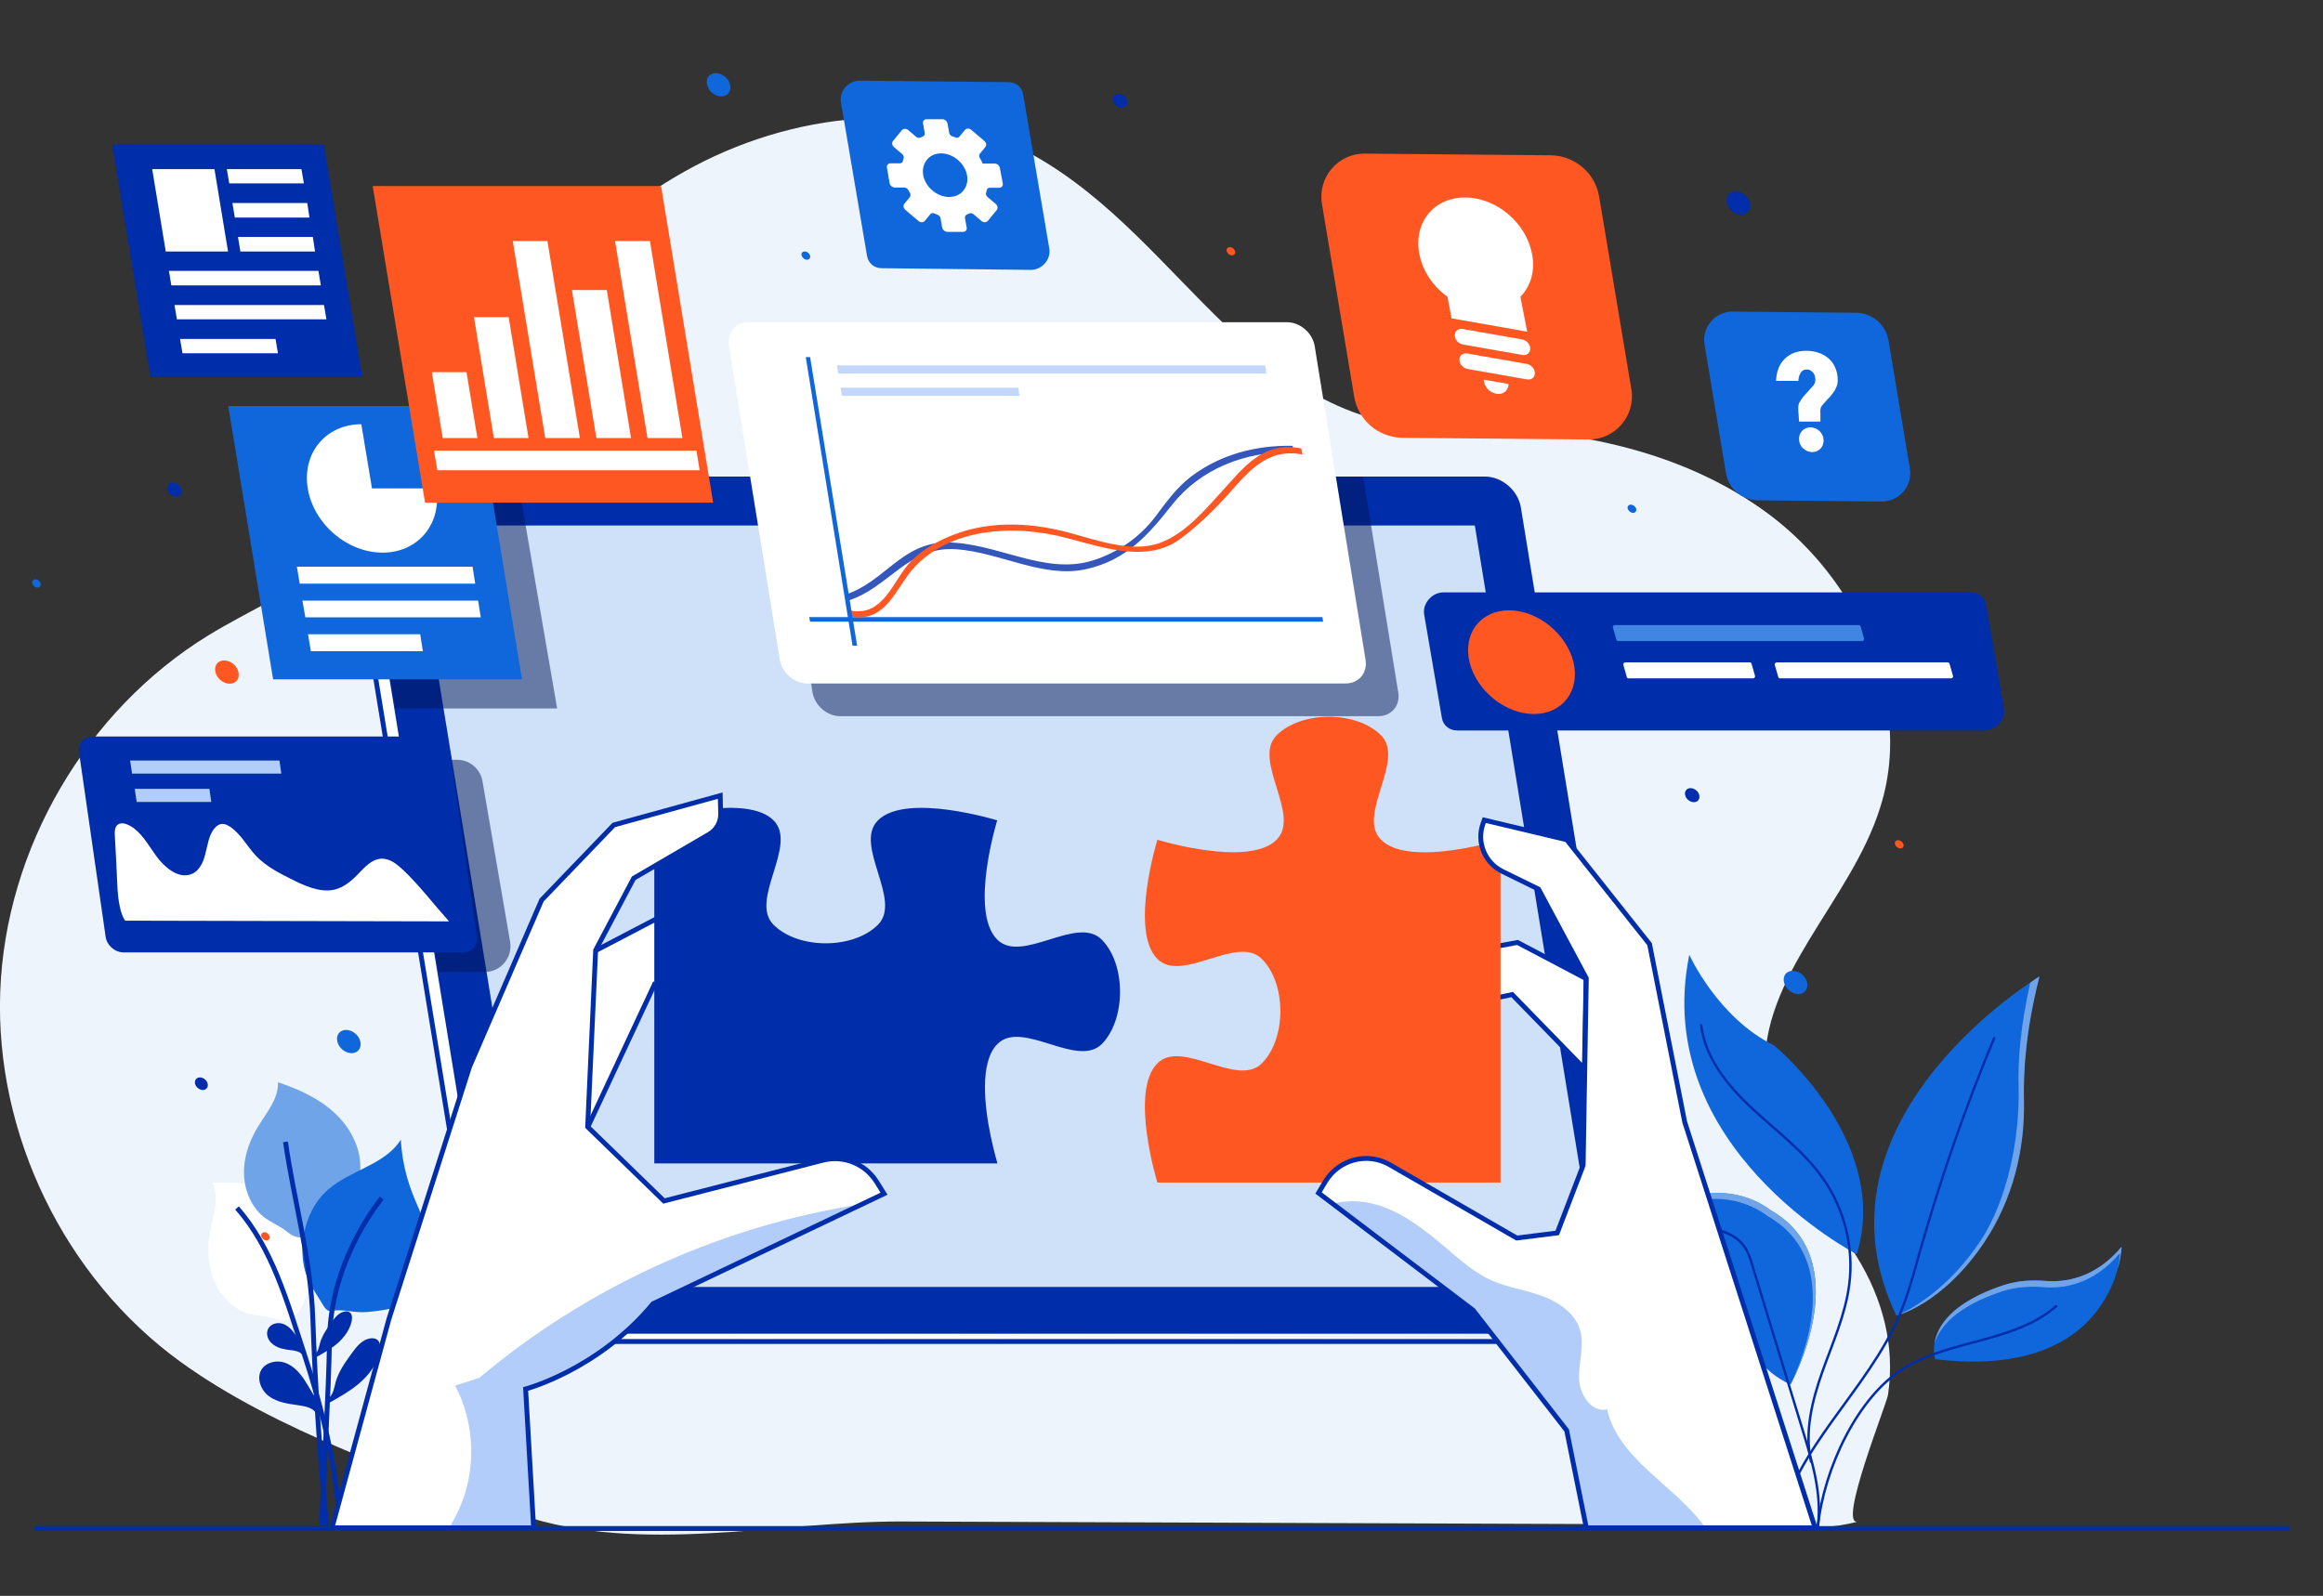 <?xml version="1.0" encoding="utf-8"?>
<!-- Generator: Adobe Illustrator 23.0.1, SVG Export Plug-In . SVG Version: 6.00 Build 0)  -->
<svg version="1.1" id="Solution" xmlns="http://www.w3.org/2000/svg" xmlns:xlink="http://www.w3.org/1999/xlink" x="0px" y="0px"
	 viewBox="0 0 958.6 658.7" style="enable-background:new 0 0 958.6 658.7;" xml:space="preserve">
<rect x="0" y="0" width="958.6" height="658.7" fill="#333333" stroke="none"/>
<style type="text/css">
	.st0{fill:#EEF4FC;}
	.st1{fill:#FFFFFF;}
	.st2{fill:#70A4E9;}
	.st3{fill:#1067DB;}
	.st4{fill:none;stroke:#002DAA;stroke-width:2;stroke-miterlimit:10;}
	.st5{fill:#002DAA;}
	.st6{fill:none;stroke:#002DAA;stroke-linecap:round;stroke-miterlimit:10;}
	.st7{fill:none;stroke:#002DAA;stroke-width:2;stroke-linecap:round;stroke-miterlimit:10;}
	.st8{fill:url(#XMLID_2_);}
	.st9{fill:#CFE1F8;}
	.st10{fill:#4085E2;}
	.st11{fill:#FF5722;}
	.st12{fill:#B3CDFA;}
	.st13{opacity:0.5;fill:#001755;enable-background:new    ;}
	.st14{fill:#C2D7FB;}
	.st15{fill:#3357BB;}
</style>
<g id="XMLID_111_">
	<g id="XMLID_703_">
		<path class="st0" d="M778.8,291.6c-4.7-30.9-23.4-60.3-48.8-79.3c-37-27.6-85-36.2-131.2-35.5c-81.6,1.3-109.1-77-171.9-112.5
			C383,39.5,326.2,46.1,282.3,70.9c-44,24.8-77,65.2-104.3,107.6c-12.1,18.7-23.6,38.4-40.7,52.7c-15.4,12.9-34.3,20.6-51.4,31.1
			C35.6,293.2,2.3,350.2,0.1,409.2c-2.2,59,26.6,118.3,74.4,152.9c38.7,28.1,95.5,48,140.2,63.1c49.8,16.8,106.5,2.6,157.6,2.8
			c108.3,0.4,216.6,0.8,325,1.2l0,0c21.5,0.1,49.4,4.4,69.4-1.2c-8.6,2.4,11.9-48.6,12.4-52.3c3-20.2-2.2-39.7-12.9-57
			c-14.9-24.2-36.1-46.9-37.8-75.3c-2.4-40.4,35.3-71.3,47.4-109.9C780.2,319.9,781,305.6,778.8,291.6z"/>
	</g>
	<g id="XMLID_39_">
		<g id="XMLID_109_">
			<path class="st1" d="M132.4,509c-3-8.3-10.4-14.4-18.6-17.6s-17.2-3.6-26-3.2c2.8,6.2,0.2,13.3-1.1,20
				c-1.4,7.7-0.9,15.9,2.8,22.8c2.1,3.9,5.3,7.3,9.2,9.6c3.9,2.3,8.1,2.3,12.4,3.1c2.2,0.4,4.4,1.5,6.7,1.2c3.3-0.3,5.7-3.3,7.1-6.3
				c1.2-2.5,1.9-5.2,3.3-7.6c1.3-2.2,3-4.1,4-6.6C134.1,519.5,134.2,513.9,132.4,509z"/>
		</g>
		<g id="XMLID_104_">
			<path class="st2" d="M148.7,482.2c0.2-8.8-4.4-17.2-10.9-23.1s-14.7-9.6-23.1-12.4c0.3,6.8-4.7,12.5-8.2,18.3
				c-4.1,6.6-6.6,14.5-5.6,22.2c0.5,4.4,2.3,8.8,5.1,12.3c2.8,3.6,6.7,5.1,10.4,7.4c1.9,1.2,3.6,3,5.8,3.6c3.2,0.9,6.5-1,8.9-3.3
				c2-1.9,3.6-4.2,5.8-5.9c2.1-1.6,4.3-2.7,6.1-4.7C146.5,492.6,148.6,487.4,148.7,482.2z"/>
		</g>
		<g id="XMLID_100_">
			<path class="st3" d="M177.4,511c-1.8-6.7-5.2-12.9-7.6-19.5c-2.5-6.7-4-13.9-4.4-21.1c-6.5,10.4-20.8,12.5-30,20.6
				c-5.4,4.7-8.8,11.5-10,18.5c-1.4,7.8-0.5,15.6,3.7,22.4c0.2,0.3,0.4,0.6,0.6,0.9c1.2,2,2.5,4,3.7,6c0.6,1,1.4,2.1,2.5,2.3
				c0.5,0.1,1,0,1.6-0.1c3.7-0.6,7.4,0.5,11.1,0.6c3.3,0.1,7-0.5,10.3-1c6.4-1.1,12.9-3.8,16.6-9.4
				C179.3,525.4,179.2,517.8,177.4,511z"/>
		</g>
		<path id="XMLID_94_" class="st4" d="M97.8,498.6c14.5,16.4,20.7,38.8,27.4,59.2c7.5,22.8,13.5,46.4,14.9,70.5"/>
		<path id="XMLID_86_" class="st4" d="M117.8,471.3c3.5,24.3,10.5,48.5,11.3,73.1c1,28.6,2.9,57.1,5.7,85.5"/>
		<path id="XMLID_64_" class="st4" d="M157.5,494.5c-12.6,16.5-21.1,37-21.5,57.8c-0.5,25.8-2.2,51.6-3.3,77.3"/>
		<g id="XMLID_62_">
			<path class="st5" d="M135.6,577.1c1.9-1.5,2.3-4.2,2.9-6.6c1.2-4.3,3.8-8,6.4-11.6c2.1-2.9,4.5-6.1,8.1-6.5
				c0.8-0.1,1.7,0,2.4,0.4c1.7,1,1.7,3.4,1.3,5.3c-1.2,5.1-4.5,9.5-8.5,12.9s-8.6,5.9-13.2,8.5L135.6,577.1z"/>
		</g>
		<g id="XMLID_61_">
			<path class="st5" d="M130,558.9c1.4-1.1,1.6-3,2.1-4.7c0.9-3,2.7-5.7,4.6-8.3c1.5-2.1,3.2-4.3,5.8-4.6c0.6-0.1,1.2,0,1.7,0.3
				c1.2,0.7,1.2,2.4,0.9,3.8c-0.8,3.6-3.2,6.8-6,9.2s-6.2,4.2-9.4,6L130,558.9z"/>
		</g>
		<g id="XMLID_51_">
			<path class="st5" d="M107.9,565.3c1.9-3,6.1-4,9.5-2.9s6,3.9,8,6.8c2,3,3.6,6.2,5.7,9.1l-1,4.5c-1.7-2-4.5-2.4-7.1-2.8
				c-4.2-0.6-8.6-1.2-12-3.7C107.7,573.9,105.7,568.9,107.9,565.3z"/>
		</g>
		<g id="XMLID_40_">
			<path class="st5" d="M110.8,548.2c1.2-1.9,3.8-2.5,5.9-1.8s3.7,2.4,5,4.2s2.2,3.9,3.5,5.6l-0.6,2.8c-1-1.2-2.8-1.5-4.4-1.7
				c-2.6-0.3-5.3-0.7-7.4-2.3C110.6,553.5,109.4,550.5,110.8,548.2z"/>
		</g>
	</g>
	<g id="XMLID_10_">
		<path id="XMLID_1060_" class="st3" d="M766.2,517.7c0,0-85.3-44.1-69.1-123.6c0,0,11.8,26.1,35,37.4
			C732.1,431.5,780.5,471.3,766.2,517.7z"/>
		<path id="XMLID_1058_" class="st3" d="M875.5,514.6c0,0-1.7,55.4-76.9,46.4c0,0-6.9-19,28.3-30.6c5.6-1.8,11.5-2.2,17.3-1.7
			C851.7,529.3,864.4,527.9,875.5,514.6z"/>
		<path id="XMLID_1057_" class="st2" d="M826.2,533c5.6-1.8,11.5-2.2,17.3-1.7c7.5,0.6,20.2-0.8,31.3-14.1c0,0-0.1,2.5-0.9,6.4
			c1.5-5.3,1.6-9,1.6-9c-11.1,13.3-23.8,14.7-31.3,14.1c-5.8-0.5-11.7-0.1-17.3,1.7c-22.1,7.3-27.6,17.5-28.6,24.1
			C800.3,548,806.9,539.4,826.2,533z"/>
		<path id="XMLID_1051_" class="st3" d="M841.5,403.1c0,0-97.8,58.9-59,139.8c0,0,19-4.4,36.4-30.5c11.5-17.2,16.7-37.8,16.2-58.5
			C834.9,442.1,836,424.9,841.5,403.1z"/>
		<path id="XMLID_1050_" class="st2" d="M835.2,453.9c-0.3-11.7,0.8-29,6.4-50.8c0,0,0.2-0.4-3.8,2.5c-4.2,18.7-5.1,32.4-4.8,43
			c0.5,20.7-4.4,46.6-15.9,63.8c-13,19.5-28.3,28.1-34.5,30.6c0.5,1.2-0.6-1.2,0,0c0,0,19-4.4,36.4-30.5
			C830.5,495.1,835.7,474.6,835.2,453.9z"/>
		<path id="XMLID_1049_" class="st3" d="M730.4,499.4c0,0-26.7-22.4-60,13.3c0,0,45.9-8.3,41.8,15.7c0,0,2.5,32,26.7,43.1
			C738.9,571.4,767.2,520.1,730.4,499.4z"/>
		<path id="XMLID_1048_" class="st2" d="M729.2,501.8c32,18.1,14.7,59.3,9.7,69.6l0,0c0,0,28.3-51.3-8.5-72.1c0,0-26.7-22.4-60,13.3
			c0,0,0.5-0.1,1.3-0.2C703.8,480.5,729.2,501.8,729.2,501.8z"/>
		<path id="XMLID_1047_" class="st6" d="M822.9,428.5c-12.1,29-22.4,58.8-30.9,89c-2.4,8.6-4.7,17.2-8.2,25.4
			c-13.3,31.3-43.4,54.8-49.9,88.1"/>
		<path id="XMLID_1046_" class="st6" d="M848.5,539.1c-17,14.9-42.9,13.7-62.3,25.3c-19.9,11.9-33.6,42.3-36,65.4"/>
		<path id="XMLID_1045_" class="st6" d="M702,423.2c1.7,13.6,11,25,21,34.3s21.3,17.6,29.2,28.8c8.9,12.6,12.9,28.6,10.9,43.9
			c-1.6,12.5-6.9,24.2-11.1,36c-4.2,11.9-7.4,24.7-4.7,37"/>
		<path id="XMLID_1044_" class="st6" d="M688.7,504.6c6.7-0.1,13.4,0.9,19.8,2.8c4,1.3,8.1,3,10.7,6.3c2.1,2.6,3.1,5.8,4,8.9
			c6.9,22.7,13.9,45.4,20.8,68.1c3.9,12.7,7.8,25.8,6.2,38.9"/>
	</g>
	<line id="XMLID_503_" class="st7" x1="15" y1="630.9" x2="944" y2="630.9"/>
	<g id="XMLID_31_">
		
			<linearGradient id="XMLID_2_" gradientUnits="userSpaceOnUse" x1="-514.531" y1="-912.384" x2="17.712" y2="-912.384" gradientTransform="matrix(-1 0 0 -1 161.687 -536.358)">
			<stop  offset="3.802280e-03" style="stop-color:#E3EDFE"/>
			<stop  offset="0.269" style="stop-color:#F1F6FF"/>
			<stop  offset="0.604" style="stop-color:#FCFDFF"/>
			<stop  offset="1" style="stop-color:#FFFFFF"/>
		</linearGradient>
		<path id="XMLID_82_" class="st8" d="M156.1,198.4l450.5,2.5c6.6,0,12.8,5.3,13.9,11.9l55.7,340.9H199.8l-55.7-340.6
			c-0.7-4.1,1.2-8.2,4.8-10.4L156.1,198.4z"/>
		<path id="XMLID_78_" class="st4" d="M156.1,198.4l450.5,2.5c6.6,0,12.8,5.3,13.9,11.9l55.7,340.9H199.8l-55.7-340.6
			c-0.7-4.1,1.2-8.2,4.8-10.4L156.1,198.4z"/>
		<path id="XMLID_76_" class="st5" d="M205.9,550.5h476.4l-55.7-340.9c-1.1-6.6-7.3-11.9-13.9-11.9H160.2c-6.6,0-11.1,5.3-10,11.9
			L205.9,550.5z"/>
		<path id="XMLID_70_" class="st7" d="M682.3,550.5l-55.7-340.9c-1.1-6.6-7.3-11.9-13.9-11.9H160.2c-6.6,0-11.1,5.3-10,11.9
			l51.2,313.6"/>
		<polygon id="XMLID_57_" class="st9" points="659.9,531.2 608.6,216.9 170.7,216.9 222,531.2 		"/>
	</g>
	<g id="XMLID_507_">
		<path id="XMLID_637_" class="st5" d="M818.9,301.5H601.3c-3.2,0-5.8-2.1-6.3-5.2l-7.3-42.6c-0.8-4.6,3.2-9.2,8-9.2h217.6
			c3.2,0,5.8,2.1,6.3,5.2l7.3,42.6C827.7,296.9,823.7,301.5,818.9,301.5z"/>
		<g id="XMLID_621_">
			<path id="XMLID_635_" class="st10" d="M768.4,264.6H667.8c-0.4,0-0.7-0.2-0.8-0.6l-1.4-4.9c-0.2-0.5,0.2-1.1,0.8-1.1H767
				c0.4,0,0.7,0.2,0.8,0.6l1.4,4.9C769.3,264.1,768.9,264.6,768.4,264.6z"/>
			<path id="XMLID_632_" class="st1" d="M723.4,280h-51.3c-0.4,0-0.7-0.2-0.8-0.6l-1.4-4.9c-0.2-0.5,0.2-1.1,0.8-1.1H722
				c0.4,0,0.7,0.2,0.8,0.6l1.4,4.9C724.4,279.4,724,280,723.4,280z"/>
			<path id="XMLID_630_" class="st1" d="M805.1,280h-70.5c-0.4,0-0.7-0.2-0.8-0.6l-1.4-4.9c-0.2-0.5,0.2-1.1,0.8-1.1h70.5
				c0.4,0,0.7,0.2,0.8,0.6l1.4,4.9C806.1,279.4,805.7,280,805.1,280z"/>
		</g>
		<path id="XMLID_559_" class="st11" d="M622.7,251.9c11.8,0,23.7,9.6,26.6,21.4c2.8,11.8-4.5,21.4-16.3,21.4s-23.7-9.6-26.6-21.4
			C603.6,261.5,610.9,251.9,622.7,251.9z"/>
	</g>
	<g id="XMLID_370_">
		<path id="XMLID_160_" class="st1" d="M245.9,392.3l40-20.9l36.7,35.3l-13.7,11.8c-8.4,7.2-21,6.7-28.7-1.3l-10.3-10.5l-27.3,58.4"
			/>
		<path id="XMLID_162_" class="st7" d="M245.9,392.3l40-20.9l36.7,35.3l-13.7,11.8c-8.4,7.2-21,6.7-28.7-1.3l-10.3-10.5l-27.3,58.4"
			/>
		<path id="XMLID_68_" class="st1" d="M654.5,403.9L626.2,389l-40.6,7.5l1.3,5.2c2.3,8.8,11,14.3,19.9,12.4l17.2-3.6l29.8,30.6
			L654.5,403.9z"/>
		<path id="XMLID_123_" class="st7" d="M654.5,403.9L626.2,389l-40.6,7.5l1.3,5.2c2.3,8.8,11,14.3,19.9,12.4l17.2-3.6l29.8,30.6
			L654.5,403.9z"/>
		<path id="XMLID_401_" class="st11" d="M609.5,349.1L609.5,349.1c-12,2.6-31.7,5.4-39.6-2.5c-10.2-10.2,10.2-32.9,0-43.1
			s-32.9-10.2-43.1,0s10.2,32.9,0,43.1c-11.6,11.6-49.2,0-49.2,0s-11.6,37.6,0,49.2c10.2,10.2,32.9-10.2,43.1,0
			c10.2,10.2,10.2,32.9,0,43.1c-10.2,10.2-32.9-10.2-43.1,0c-11.6,11.6,0,49.2,0,49.2c47.2,0,94.4,0,141.6,0c0-47.2,0-94.4,0-141.6
			C619.1,346.6,615.2,347.8,609.5,349.1z"/>
		<path id="XMLID_380_" class="st5" d="M454.6,387.8c-10.2-10.2-32.9,10.2-43.1,0c-11.6-11.6,0-49.2,0-49.2s-37.6-11.6-49.2,0
			c-10.2,10.2,10.2,32.9,0,43.1s-32.9,10.2-43.1,0s10.2-32.9,0-43.1c-10.8-10.8-44.1-1.5-48.7-0.2c-0.3,0.1-0.5,0.2-0.5,0.2l0,0
			c0,47.2,0,94.4,0,141.6c47.2,0,94.4,0,141.6,0c0,0-1.4-4.7-2.8-11.3l0,0c-2.5-12.1-4.7-30.5,2.8-38c10.2-10.2,32.9,10.2,43.1,0
			C464.7,420.7,464.7,397.9,454.6,387.8z"/>
		<path id="XMLID_260_" class="st1" d="M612.5,338.5l-0.5,1.4c-2.8,7.7,0.7,16.2,8,19.8l14.9,7.3l19.7,36.8l-1.3,77.2l-10.7,27.9
			l-16.7,2.1l-52.3-30.2c-9.3-5.4-21.1-2.3-26.7,6.9l-2.8,4.7l63.8,48.4l38.6,49.6l8.1,40.2H749l-53.8-167.5l-14.5-73.4l-34.2-43.1
			L612.5,338.5z"/>
		<path id="XMLID_161_" class="st1" d="M297.2,328.4l-43.9,12.1l-29.8,31l-29.7,68.7l-33.3,104.2L137,630.6h83.2l-3.3-57.3
			c0,0,30-7.9,52.6-35.2l95.3-45.4l-3-4.8c-4.7-7.6-13.7-11.2-22.3-9L274,495.7l-31.5-30.6l3.3-72.9l15.7-29.7l31.2-18.2
			c3-1.8,4.8-5,4.7-8.5L297.2,328.4z"/>
		<g id="XMLID_404_">
			<path class="st12" d="M269.6,538.3l86.3-41.1c-1.7,0-3.4,0.3-5.1,0.6c-56.1,9.5-109.5,34.3-153,70.9c-3.3,1.1-6.7,2.1-10,3.2
				c8.3,15.6,8.9,35.2,1.5,51.3c-1.2,2.6-2.6,5.1-4,7.6h35l-3.3-57.3C217,573.5,247,565.5,269.6,538.3z"/>
		</g>
		<path id="XMLID_155_" class="st7" d="M297.2,328.4l-43.9,12.1l-29.8,31l-29.7,68.7l-33.3,104.2L137,630.6h83.2l-3.3-57.3
			c0,0,30-7.9,52.6-35.2l95.3-45.4l-3-4.8c-4.7-7.6-13.7-11.2-22.3-9L274,495.7l-31.5-30.6l3.3-72.9l15.7-29.7l31.2-18.2
			c3-1.8,4.8-5,4.7-8.5L297.2,328.4z"/>
		<g id="XMLID_407_">
			<path class="st12" d="M663.2,581.7c-6.5,1.6-11.5-6.3-11.6-12.9c-0.1-6.7,2.3-13.5,0.4-19.9c-2.1-7-8.9-11.5-15.7-14
				s-14.2-3.5-20.8-6.4c-6.9-3.1-12.7-8.2-18.4-13.1c-9.3-7.9-19.2-15.9-31.1-18.7c-5.2-1.2-10.9-1.2-16.1,0.1l58.1,44.1l38.6,49.6
				l8.1,40.2h49.1C692.1,613.7,667.7,602.5,663.2,581.7z"/>
		</g>
		<path id="XMLID_130_" class="st7" d="M612.5,338.5l-0.5,1.4c-2.8,7.7,0.7,16.2,8,19.8l14.9,7.3l19.7,36.8l-1.3,77.2l-10.7,27.9
			l-16.7,2.1l-52.3-30.2c-9.3-5.4-21.1-2.3-26.7,6.9l-2.8,4.7l63.8,48.4l38.6,49.6l8.1,40.2H749l-53.8-167.5l-14.5-73.4l-34.2-43.1
			L612.5,338.5z"/>
	</g>
	<polygon id="XMLID_471_" class="st13" points="213.6,197.7 147,197.7 163.2,292.4 229.9,292.4 	"/>
	<path id="XMLID_508_" class="st13" d="M188.6,313.6h-22.7l15.1,87.6h19c6.6,0,11.6-5.9,10.5-12.5l-11.4-66.3
		C198.2,317.3,193.8,313.6,188.6,313.6z"/>
	<g id="XMLID_35_">
		<polygon id="XMLID_49_" class="st3" points="215.4,280.4 112.7,280.4 94.2,167.6 196.9,167.6 		"/>
		<path id="XMLID_48_" class="st1" d="M149.1,175.1c-14.6,0-24.5,11.9-22.1,26.5s16.2,26.5,30.9,26.5c14.6,0,24.5-11.9,22.1-26.5
			h-26.5L149.1,175.1z"/>
		<polygon id="XMLID_45_" class="st1" points="196.1,240.9 123.7,240.9 122.5,233.9 195,233.9 		"/>
		<polygon id="XMLID_44_" class="st1" points="198.4,254.8 126,254.8 124.8,247.9 197.3,247.9 		"/>
		<polygon id="XMLID_38_" class="st1" points="174.5,268.8 128.3,268.8 127.1,261.8 173.4,261.8 		"/>
	</g>
	<g id="XMLID_50_">
		<polygon id="XMLID_416_" class="st11" points="294.3,207.5 175.4,207.5 153.8,76.8 272.8,76.8 		"/>
		<polygon id="XMLID_414_" class="st1" points="288.7,194.1 180.5,194.1 179.1,186 287.4,186 		"/>
		<polygon id="XMLID_413_" class="st1" points="197,180.8 182.7,180.8 178.2,153.6 192.5,153.6 		"/>
		<polygon id="XMLID_408_" class="st1" points="218.1,180.8 203.8,180.8 195.6,130.9 209.9,130.9 		"/>
		<polygon id="XMLID_400_" class="st1" points="239.3,180.8 225,180.8 211.6,99.5 225.9,99.5 		"/>
		<polygon id="XMLID_388_" class="st1" points="260.4,180.8 246.1,180.8 236,119.7 250.4,119.7 		"/>
		<polygon id="XMLID_381_" class="st1" points="281.6,180.8 267.2,180.8 253.8,99.5 268.2,99.5 		"/>
	</g>
	<g id="XMLID_419_">
		<polygon id="XMLID_443_" class="st5" points="149.5,155.7 62.1,155.7 46.3,59.7 133.6,59.7 		"/>
		<polygon id="XMLID_432_" class="st1" points="94.1,103.8 68.4,103.8 62.8,69.8 88.5,69.8 		"/>
		<polygon id="XMLID_431_" class="st1" points="132.4,117.8 70.7,117.8 69.7,111.8 131.4,111.8 		"/>
		<polygon id="XMLID_430_" class="st1" points="134.7,131.8 73,131.8 72,125.9 133.7,125.9 		"/>
		<polygon id="XMLID_429_" class="st1" points="114.7,145.8 75.3,145.8 74.3,139.9 113.7,139.9 		"/>
		<polygon id="XMLID_428_" class="st1" points="125.4,75.7 94.6,75.7 93.6,69.8 124.4,69.8 		"/>
		<polygon id="XMLID_427_" class="st1" points="127.7,89.8 96.9,89.8 95.9,83.8 126.8,83.8 		"/>
		<polygon id="XMLID_423_" class="st1" points="130,103.8 99.2,103.8 98.2,97.8 129.1,97.8 		"/>
	</g>
	<path id="XMLID_485_" class="st13" d="M335.3,285.8c0.9,5.4,6,9.8,11.4,9.8h222.1c5.4,0,9.1-4.4,8.2-9.8l-14.5-89.1H320.8
		L335.3,285.8z"/>
	<g id="XMLID_445_">
		<path id="XMLID_483_" class="st1" d="M555.3,282.1H333.2c-5.4,0-10.5-4.4-11.4-9.8l-21-129.5c-0.9-5.4,2.8-9.8,8.2-9.8h222.1
			c5.4,0,10.5,4.4,11.4,9.8l21,129.5C564.4,277.7,560.7,282.1,555.3,282.1z"/>
		<g id="XMLID_481_">
			<polygon id="XMLID_482_" class="st3" points="546,256.6 334.3,256.6 333.9,254.7 545.7,254.7 			"/>
		</g>
		<polygon id="XMLID_474_" class="st14" points="522.6,154.2 345.9,154.2 345.4,150.8 522.1,150.8 		"/>
		<polygon id="XMLID_473_" class="st14" points="420.7,163.4 347.4,163.4 346.9,160 420.2,160 		"/>
		<g id="XMLID_470_">
			<path id="XMLID_472_" class="st15" d="M350,247.9c16.8-5.3,24.7-22.6,44.6-21.2c18.2,1.3,36,12.2,53.7,8.2
				c16.6-3.7,25.8-14.4,35.4-26.6c11.7-14.7,29.9-22.1,50.1-21.7l-0.4-2.6c-15.7-0.3-30.3,3.9-41.9,12.7c-6,4.6-10.2,10.5-14.7,16.5
				c-6.3,8.4-15.6,15-26.1,18.2c-19.8,6.1-39.8-7.6-60.2-7.5c-18.4,0.1-25.6,16.4-41.6,21.5C348.9,245.4,348.5,248.3,350,247.9
				L350,247.9z"/>
		</g>
		<g id="XMLID_468_">
			<path id="XMLID_469_" class="st11" d="M350.3,254.3c15.3,3.4,19.1-11.4,26.8-19.9c14.9-16.3,41-18.4,64-12.1
				c16.2,4.4,33,9.7,46,0.1c6.6-4.9,12.8-10.8,18.3-16.8c8.3-8.9,16.4-21.1,32-18l-0.4-2.5c-15.8-3.2-23.8,7.9-32.5,17.4
				c-7.1,7.8-15.7,18.1-26.2,21.7c-11.4,3.9-24.9-1-37-4.3c-17.5-4.7-34.7-4.9-50,1.7c-5.8,2.5-11.1,5.7-15.4,10.1
				c-7.3,7.4-11.1,23.4-25.5,20.2L350.3,254.3L350.3,254.3z"/>
		</g>
		<g id="XMLID_460_">
			<polygon id="XMLID_462_" class="st3" points="353.7,266.5 351.8,266.5 332.5,147.4 334.3,147.4 			"/>
		</g>
	</g>
	<g id="XMLID_1055_">
		<path id="XMLID_497_" class="st11" d="M578.8,180.7l76.7,0.7c11,0.1,19.5-9.8,17.7-20.7l-13.3-79.5c-1.6-9.8-10.1-17-20-17.1
			l-76.7-0.7c-11-0.1-19.5,9.8-17.7,20.7l13.3,79.5C560.4,173.4,568.8,180.6,578.8,180.7z"/>
		<g id="XMLID_495_">
			<path id="XMLID_1054_" class="st1" d="M603.7,142.2l24.5,4.3c2.1,0.4,3.6-1.2,3.2-3.2l0,0c-0.3-1.6-1.7-2.9-3.3-3.2l-24.5-4.3
				c-2.1-0.4-3.6,1.2-3.2,3.2l0,0C600.7,140.6,602.1,141.9,603.7,142.2z"/>
			<path id="XMLID_1102_" class="st1" d="M605.6,152.3l24.5,4.3c2.1,0.4,3.6-1.2,3.2-3.2l0,0c-0.3-1.6-1.7-2.9-3.3-3.2l-24.5-4.3
				c-2.1-0.4-3.6,1.2-3.2,3.2l0,0C602.6,150.7,604,152,605.6,152.3z"/>
			<path id="XMLID_1105_" class="st1" d="M585.7,104.8c-2.5-12.9,6-23.3,18.8-23.3c12.9,0,25.3,10.4,27.7,23.3
				c1.4,7.1-0.6,13.4-4.8,17.7l2.8,14.4l-31.2-5.5l-1.7-8.9C591.4,118.2,587,111.9,585.7,104.8z"/>
			<path id="XMLID_1107_" class="st1" d="M622.5,158.5c0,2.3-1.7,4.1-4.1,4.1c-2.8,0-5.5-2.2-6-5c-0.1-0.3-0.1-0.6-0.1-0.9
				L622.5,158.5z"/>
		</g>
	</g>
	<g id="XMLID_1061_">
		<path id="XMLID_1106_" class="st5" d="M51,393.1h140.2c3.6,0,6.1-2.9,5.6-6.4l-11-76.3c-0.5-3.5-3.8-6.4-7.4-6.4H38.2
			c-3.6,0-6.1,2.9-5.6,6.4l11,76.3C44.1,390.2,47.4,393.1,51,393.1z"/>
		<polygon id="XMLID_1066_" class="st12" points="54.5,319.3 116.1,319.3 115.3,313.9 53.7,313.9 		"/>
		<polygon id="XMLID_1064_" class="st12" points="56.4,331 87.2,331 86.4,325.6 55.6,325.6 		"/>
		<path id="XMLID_1063_" class="st1" d="M185.3,380.3c-5.9-6.6-12.4-15-18.8-21.1c-2.3-2.1-4.8-4.3-7.8-4.7
			c-4.2-0.6-7.3,2.5-9.9,5.2c-3.1,3.3-6.6,6.7-11.3,7.6c-5.8,1.1-12.1-1.8-17.8-4.7c-5-2.5-10.1-5.2-14-9.3
			c-3.7-3.9-6.3-9.1-10.8-12.1c-0.8-0.5-1.7-1-2.6-1.1c-1.6-0.2-2.9,0.7-3.8,1.8c-2.4,2.9-2.8,7-3.8,10.7c-0.9,3.7-2.8,7.6-6.7,8.5
			c-5,1.2-10.3-3.3-13.6-7.9c-3.3-4.5-6.1-9.9-11-12.5c-1.5-0.8-3.4-1.3-4.7-0.4c-1.4,0.9-1.4,3-1.3,4.7c0.4,7.4,0.8,14.7,1.1,22.1
			c0.2,3.1,1,10.4,3.2,12.9L185.3,380.3z"/>
	</g>
	<path id="XMLID_1026_" class="st5" d="M697.6,325.3c1.6,0,3.3,1.3,3.6,2.9c0.4,1.6-0.6,2.9-2.2,2.9c-1.6,0-3.3-1.3-3.6-2.9
		C695,326.7,696,325.3,697.6,325.3z"/>
	<path id="XMLID_29_" class="st5" d="M71.3,199.2c1.6,0,3.3,1.3,3.6,2.9s-0.6,2.9-2.2,2.9s-3.3-1.3-3.6-2.9S69.7,199.2,71.3,199.2z"
		/>
	<path id="XMLID_25_" class="st5" d="M461.5,38.7c1.6,0,3.3,1.3,3.6,2.9c0.4,1.6-0.6,2.9-2.2,2.9s-3.3-1.3-3.6-2.9
		C458.9,40.1,459.9,38.7,461.5,38.7z"/>
	<path id="XMLID_883_" class="st3" d="M739.8,400.7c2.6,0,5.3,2.1,5.9,4.8c0.6,2.6-1,4.8-3.6,4.8s-5.3-2.1-5.9-4.8
		C735.5,402.8,737.2,400.7,739.8,400.7z"/>
	<path id="XMLID_34_" class="st3" d="M142.8,425.1c2.6,0,5.3,2.1,5.9,4.8c0.6,2.6-1,4.8-3.6,4.8s-5.3-2.1-5.9-4.8
		C138.6,427.2,140.2,425.1,142.8,425.1z"/>
	<path id="XMLID_27_" class="st3" d="M295.4,30.2c2.6,0,5.3,2.1,5.9,4.8c0.6,2.6-1,4.8-3.6,4.8s-5.3-2.1-5.9-4.8
		C291.1,32.3,292.7,30.2,295.4,30.2z"/>
	<path id="XMLID_28_" class="st11" d="M92.5,272.6c2.6,0,5.3,2.1,5.9,4.8s-1,4.8-3.6,4.8s-5.3-2.1-5.9-4.8S89.8,272.6,92.5,272.6z"
		/>
	<path id="XMLID_14_" class="st5" d="M716.2,79c2.6,0,5.3,2.1,5.9,4.8c0.6,2.6-1,4.8-3.6,4.8s-5.3-2.1-5.9-4.8
		C712,81.2,713.6,79,716.2,79z"/>
	<path id="XMLID_881_" class="st11" d="M783.3,346.8c1,0,1.9,0.8,2.2,1.7c0.2,1-0.4,1.7-1.3,1.7s-1.9-0.8-2.2-1.7
		C781.7,347.5,782.3,346.8,783.3,346.8z"/>
	<path id="XMLID_37_" class="st5" d="M82.5,444.7c1.4,0,2.9,1.2,3.2,2.6c0.3,1.4-0.5,2.6-2,2.6c-1.4,0-2.9-1.2-3.2-2.6
		C80.2,445.8,81.1,444.7,82.5,444.7z"/>
	<path id="XMLID_36_" class="st11" d="M109.1,508.6c1,0,1.9,0.8,2.2,1.7c0.2,1-0.4,1.7-1.3,1.7c-1,0-1.9-0.8-2.2-1.7
		C107.6,509.4,108.1,508.6,109.1,508.6z"/>
	<path id="XMLID_18_" class="st11" d="M507.5,102c1,0,1.9,0.8,2.2,1.7c0.2,1-0.4,1.7-1.3,1.7c-1,0-1.9-0.8-2.2-1.7
		C506,102.8,506.6,102,507.5,102z"/>
	<path id="XMLID_12_" class="st3" d="M673,208.3c1,0,1.9,0.8,2.2,1.7c0.2,1-0.4,1.7-1.3,1.7s-1.9-0.8-2.2-1.7
		C671.4,209.1,672,208.3,673,208.3z"/>
	<path id="XMLID_26_" class="st3" d="M332.1,103.8c1,0,1.9,0.8,2.2,1.7c0.2,1-0.4,1.7-1.3,1.7c-1,0-1.9-0.8-2.2-1.7
		C330.5,104.6,331.1,103.8,332.1,103.8z"/>
	<path id="XMLID_30_" class="st3" d="M14.6,239.1c1,0,1.9,0.8,2.2,1.7c0.2,1-0.4,1.7-1.3,1.7c-1,0-1.9-0.8-2.2-1.7
		C13.1,239.9,13.7,239.1,14.6,239.1z"/>
	<g id="XMLID_874_">
		<g id="XMLID_875_">
			<path id="XMLID_879_" class="st3" d="M416.2,33.9l-61.5-0.6c-4.6,0-8.4,4.3-7.7,8.8l10.8,63.6c0.5,2.9,2.9,5,6,5l61.6,0.7l0,0
				c4.6,0,8.4-4.4,7.6-8.8l-10.8-63.7C421.7,35.9,419.2,33.9,416.2,33.9z"/>
			<path id="XMLID_876_" class="st1" d="M404.3,65.2c-0.3-0.6-0.3-1.2,0-1.7l2.3-2.8c0.6-0.7,0.4-1.9-0.5-2.6l-5.3-4.5
				c-0.8-0.7-2-0.7-2.6,0l-2.3,2.8c-0.4,0.5-1,0.6-1.7,0.3c-0.4-0.2-0.8-0.3-1.2-0.4c-0.6-0.2-1.2-0.8-1.3-1.4L391,51
				c-0.2-1-1.1-1.8-2.2-1.8h-6.4c-1,0-1.7,0.8-1.5,1.8l0.7,3.9c0.1,0.6-0.2,1.2-0.7,1.4c-0.3,0.1-0.7,0.3-1.1,0.5
				c-0.5,0.2-1.2,0.1-1.7-0.3l-3.3-2.8c-0.8-0.7-2-0.7-2.6,0l-3.7,4.5c-0.6,0.7-0.4,1.9,0.5,2.6l3.3,2.8c0.5,0.5,0.8,1.1,0.6,1.7
				c-0.1,0.4-0.2,0.7-0.3,1.1c-0.1,0.6-0.6,1-1.2,1h-3.9c-1,0-1.7,0.8-1.5,1.8l1.1,6.4c0.2,1,1.1,1.8,2.2,1.8h3.9
				c0.6,0,1.2,0.4,1.6,1c0.2,0.4,0.5,0.8,0.7,1.2c0.3,0.6,0.3,1.2,0,1.7l-2.3,2.8c-0.6,0.7-0.4,1.9,0.5,2.6l5.3,4.5
				c0.8,0.7,2,0.7,2.6,0l2.3-2.8c0.4-0.5,1-0.6,1.7-0.3c0.4,0.2,0.8,0.3,1.2,0.5c0.6,0.2,1.2,0.8,1.3,1.4l0.7,3.9
				c0.2,1,1.2,1.8,2.2,1.8h6.4c1,0,1.7-0.8,1.5-1.8l-0.7-3.9c-0.1-0.6,0.2-1.2,0.7-1.4c0.3-0.1,0.7-0.3,1.1-0.5
				c0.5-0.2,1.2-0.1,1.7,0.3l3.3,2.8c0.8,0.7,2,0.7,2.6,0l3.7-4.5c0.6-0.7,0.4-1.9-0.5-2.6l-3.3-2.8c-0.5-0.5-0.8-1.1-0.6-1.7
				c0.1-0.4,0.2-0.7,0.3-1.1c0.1-0.6,0.6-1,1.2-1h3.9c1,0,1.7-0.8,1.5-1.8l-1.2-6.4c-0.2-1-1.1-1.8-2.2-1.8h-5
				C405.5,67.3,404.9,66.1,404.3,65.2z M385.2,63.9c4.9-2,11.3,1.2,13.4,6.8c1.6,4.2-0.1,8.5-3.8,10c-4.9,2-11.3-1.2-13.4-6.8
				C379.9,69.8,381.5,65.5,385.2,63.9z"/>
		</g>
	</g>
	<g id="XMLID_504_">
		<path id="XMLID_1165_" class="st3" d="M725.5,206.5l50.9,0.5c7.3,0.1,13-6.5,11.7-13.7l-8.8-52.8c-1.1-6.5-6.7-11.3-13.3-11.4
			l-50.9-0.5c-7.3-0.1-13,6.5-11.7,13.7l8.8,52.8C713.2,201.7,718.9,206.5,725.5,206.5z"/>
		<g id="XMLID_1147_">
			<path id="XMLID_1148_" class="st1" d="M751.2,174h-8.8l-0.3-4.3c-0.1-1.6,0-2.8,0.4-3.5s1.1-1.9,2.3-3.2l3.6-4
				c0.5-0.7,0.8-1.6,0.7-2.7s-0.4-2-1.1-2.7c-0.7-0.7-1.5-1.1-2.5-1.1s-1.8,0.4-2.4,1.3c-0.6,0.9-0.9,2-1,3.4h-9.2
				c0.2-3.9,1.3-6.9,3.6-9.1c2.2-2.2,5.2-3.3,8.8-3.3s6.6,1,9,2.9c2.4,2,3.7,4.7,4,8.1c0.1,1.5,0,2.7-0.3,3.4
				c-0.3,0.7-0.6,1.3-0.7,1.6c-0.1,0.3-0.5,0.8-1,1.5s-0.9,1.1-1,1.3c-0.9,0.9-1.7,1.8-2.4,2.6c-0.8,0.8-1.3,1.5-1.5,2
				s-0.3,1.3-0.2,2.3L751.2,174z M744.1,185.1c-1.1-1-1.6-2.2-1.7-3.6c-0.1-1.4,0.3-2.6,1.2-3.6s2.1-1.5,3.5-1.5s2.7,0.5,3.7,1.5
				c1.1,1,1.6,2.2,1.7,3.6c0.1,1.4-0.3,2.6-1.2,3.6s-2.1,1.5-3.5,1.5S745.1,186,744.1,185.1z"/>
		</g>
	</g>
</g>
</svg>
